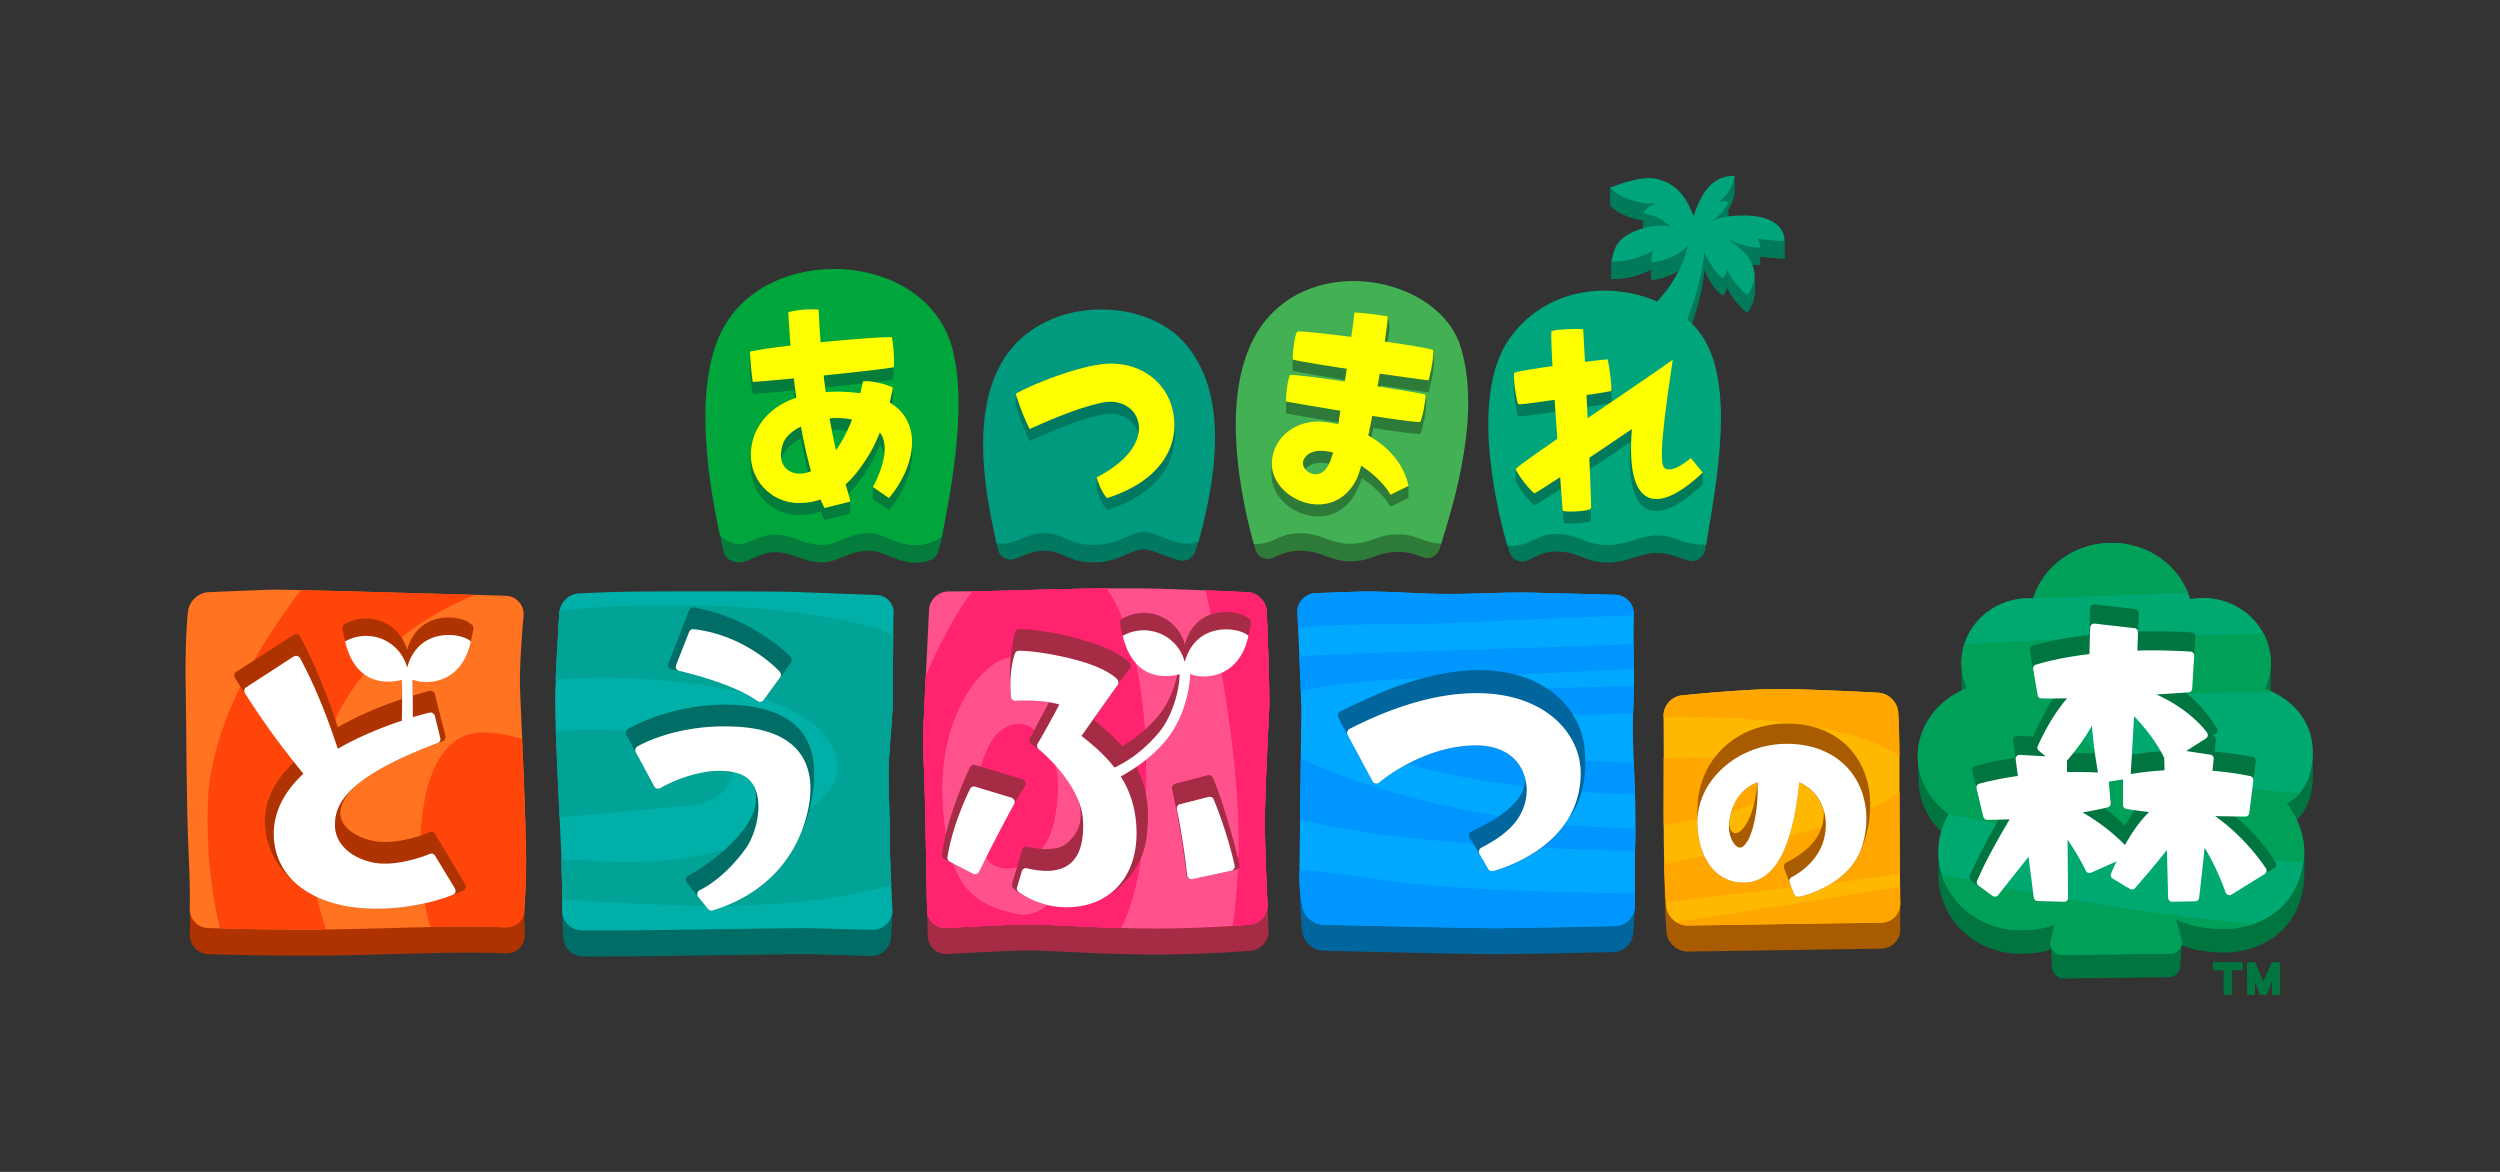 <svg viewBox="0 0 256 120" xmlns="http://www.w3.org/2000/svg">
	<rect x="0" y="0" width="256" height="120" fill="#333333" stroke="none"/>
	<path d="m229.511 98.55h-2.796a.12.12 0 00-.12.12v.55c0 .067.053.12.12.12h1.003v2.393c0 .067.057.12.12.12h.55a.12.12 0 00.12-.12v-2.393h1.003a.12.12 0 00.12-.12v-.55a.12.12 0 00-.12-.12zm3.81 0h-.607a.12.12 0 00-.11.073l-.84 1.947-.823-1.947a.121.121 0 00-.113-.073h-.604a.12.12 0 00-.12.12v3.067c0 .066.054.12.12.12h.547a.12.12 0 00.12-.12v-1.33l.52 1.373a.12.12 0 00.113.077h.494c.05 0 .093-.03.113-.077l.52-1.373v1.33c0 .066.053.12.12.12h.55a.12.12 0 00.12-.12v-3.067a.117.117 0 00-.12-.12z" fill="#008648"/>
	<path d="m229.511 98.55h-2.796a.12.12 0 00-.12.12v.55c0 .067.053.12.12.12h1.003v2.393c0 .067.057.12.12.12h.55a.12.12 0 00.12-.12v-2.393h1.003a.12.12 0 00.12-.12v-.55a.12.12 0 00-.12-.12zm3.81 0h-.607a.12.12 0 00-.11.073l-.84 1.947-.823-1.947a.121.121 0 00-.113-.073h-.604a.12.12 0 00-.12.12v3.067c0 .066.054.12.12.12h.547a.12.12 0 00.12-.12v-1.33l.52 1.373a.12.12 0 00.113.077h.494c.05 0 .093-.03.113-.077l.52-1.373v1.33c0 .066.053.12.12.12h.55a.12.12 0 00.12-.12v-3.067a.117.117 0 00-.12-.12z" fill="#00753F"/>
	<path d="m133.065 89.75c-.007 1.57.163 5.047.286 5.74.184 1.023 1.14 1.847 2.18 1.87.154.003 15.46.357 17.617.357h.14c2.19-.027 4.377-.067 6.567-.11 2.213-.044 5.366-.11 5.366-.11 1.05-.024 1.957-.897 2.024-1.944.006-.106.083-1.336.163-2.67l-34.343-3.133z" fill="#00669D"/>
	<path d="m94.928 93.18.072 2.67a1.88 1.88 0 002.01 1.843c.063-.003 6.147-.36 8.377-.36.846 0 2.32.067 4.023.147 2.637.12 5.92.27 8.867.27.273 0 .543-.004.806-.004 4.987-.05 8.954-.383 8.994-.39a2.026 2.026 0 001.826-2.093c0-.026-.056-1.17-.113-2.673l-34.863.59z" fill="#A62B44"/>
	<path d="m57.559 93.327c.066 1.68.103 2.67.103 2.67a2.05 2.05 0 001.997 1.943s.503.007 1.736.007c1.197 0 3.21-.007 5.987-.044l5.497-.076c3.816-.057 7.42-.11 9.556-.11.617 0 1.104.003 1.427.016l5.293.17h.054a2.047 2.047 0 002.026-1.856c0-.014.074-.867.157-2.697l-33.833-.023z" fill="#006D67"/>
	<path d="M19.432 93.01c.043 1.853.01 2.66.01 2.67-.024.52.16 1.013.513 1.397.353.383.833.603 1.35.623.04.003 4.207.157 10.52.157 2.457 0 5.82-.087 9.07-.174 1.24-.033 2.48-.063 3.667-.093 1.18-.027 2.323-.04 3.393-.04 2.473 0 3.743.073 3.757.077.036.003.076.003.113.003.5 0 1.033-.193 1.38-.543a1.82 1.82 0 00.523-1.327l-.04-2.753H19.432v.003z" fill="#AF3300"/>
	<path d="m170.385 85.513c0 6.803.26 9.98.283 10.113.177 1.02 1.127 1.817 2.163 1.817l19.83-.3a1.96 1.96 0 001.924-1.973c-.014-.644 0-1.927 0-2.67l-24.2-6.987z" fill="#A95B00"/>
	<path d="m172.805 94.773c-1.037 0-1.987-.8-2.164-1.816-.023-.137-.306-3.444-.283-10.554.02-5.646-.01-9.06-.013-9.093-.01-1.047.83-1.99 1.87-2.1.063-.007 6.286-.65 9.8-.65 3.5 0 10.256.373 10.323.377 1.037.056 1.95.946 2.037 1.98.006.063.133 1.596.133 6.18 0 6.193.073 13.336.077 13.41a1.959 1.959 0 01-1.924 1.973l-19.856.293z" fill="#FFB800"/>
	<path d="m31.825 95.187c-6.314 0-10.487-.157-10.53-.157a1.932 1.932 0 01-1.35-.623 1.93 1.93 0 01-.514-1.397c0-.017.064-1.607-.11-5.487-.176-3.906-.216-8.623-.25-12.413a400.72 400.72 0 00-.046-4.05c-.117-5.69.216-8.373.233-8.483.133-1.04 1.057-1.89 2.103-1.937.23-.01 5.647-.253 6.964-.257 2.203 0 22.59.597 23.456.624a1.893 1.893 0 011.84 2.013c-.003.043-.39 4.063-.383 6.817.003 1.35.517 11.043.627 17.483.056 3.223-.177 5.68-.177 5.767.007.503-.18.976-.523 1.326-.347.35-.88.544-1.38.544-.037 0-.077 0-.114-.004-.013 0-1.243-.076-3.716-.076-1.07 0-2.214.013-3.394.04-1.186.026-2.423.06-3.666.093-3.254.09-6.614.177-9.07.177z" fill="#FF7321"/>
	<path d="m118.278 95.08c-2.947 0-6.23-.15-8.867-.27-1.703-.077-3.176-.147-4.023-.147-2.23 0-8.387.357-8.447.36a1.88 1.88 0 01-2.01-1.843s-.126-7.15-.223-11.453c-.023-1.02-.167-4.797-.173-5.817l-.004-.5c-.006-.91.58-12.31.6-12.91a2.02 2.02 0 011.987-1.937c.033 0 3.303-.02 3.89-.033 1.797-.043 3.31-.083 4.7-.123 3.557-.1 6.273-.174 10.857-.154 3.296.017 11.093.384 11.17.387 1.046.05 1.936.943 1.98 1.99.013.337.346 8.243.246 10.12-.103 1.99-.436 8.7-.436 11.437 0 2.753.263 8.353.266 8.41.05 1.06-.77 2-1.826 2.093-.04.003-3.89.34-8.877.39h-.81z" fill="#FF528C"/>
	<path d="m153.151 95.046c-2.156 0-17.463-.353-17.616-.356-1.04-.023-1.997-.847-2.18-1.87-.014-.067-.294-1.66-.287-3.07.007-1.667.053-5.58.1-9.364.04-3.413.08-6.64.08-7.57 0-1.906-.393-9.966-.397-10.05a1.912 1.912 0 01.504-1.396c.35-.383.83-.607 1.346-.627.177-.007 4.314-.173 5.354-.173 1.37.003 2.746.063 4.08.127 1.213.056 2.47.113 3.703.123l.49.003c1.243 0 2.51-.037 3.737-.073 1.233-.037 2.506-.074 3.766-.074h.317c.623.004 8.89.217 9.243.227a1.967 1.967 0 011.91 1.987c0 .036-.046 3.473.014 5.89.03 1.153-.01 2.263-.05 3.337a52.012 52.012 0 00-.054 3.16c.027 1.246.077 2.5.124 3.71.103 2.536.206 5.163.096 7.806-.023.543-.006 5.863-.023 6.09-.063 1.047-.973 1.92-2.023 1.944l-5.53.11c-2.19.043-4.377.083-6.567.11h-.137z" fill="#00A8FF"/>
	<path d="m61.395 95.273c-1.234 0-1.84-.007-1.84-.007a2.05 2.05 0 01-1.997-1.943s.043-2.4-.097-6.073c-.193-5.087-.59-10.51-.616-15.993-.004-.684.416-8.177.43-8.494.05-1.046.94-1.94 1.986-1.993.034-.004 3.244-.164 5.564-.187 2.246-.023 4.62-.033 7.053-.033 2.72 0 5.553.013 8.657.043.62.007 8.876.323 9.223.337.527.02.997.246 1.327.636s.476.894.413 1.414c-.003.027-.063 2.92-.053 7.98.006 2.347-.5 6.363-.457 8.57.05 2.757.13 5.133.13 6.8 0 1.84.277 7.003.273 7.026a2.04 2.04 0 01-2.026 1.857h-.054s-3.433-.083-5.45-.146c-.323-.01-.81-.017-1.426-.017-2.137 0-5.74.053-9.557.11-1.873.03-3.767.056-5.497.077-2.776.03-4.786.036-5.986.036z" fill="#00B0A8"/>
	<path d="m182.147 79.993c-.093-2.523-7.08-2.543-11.783-2.37 0 1.33 0 2.93-.007 4.777-.003.743.004 1.437.01 2.097 6.377-.994 11.854-2.46 11.78-4.504zm.214 5.837c-2.967.76-7.27 1.733-11.94 2.667.05 1.923.123 3.2.17 3.873 5-.593 9.56-1.127 13.947-1.597 2.413-.256 6.1-.723 10.02-1.283-.017-2.197-.04-5.317-.047-8.413-2.233 1.823-7.38 3.53-12.15 4.753zm12.14-8.373c-.023-3.32-.12-4.49-.126-4.544-.087-1.033-1.004-1.92-2.037-1.98-.067-.003-6.823-.376-10.323-.376-3.514 0-9.737.643-9.8.65-1.04.11-1.88 1.053-1.87 2.1v.106c13.536-.193 21.406 1.89 24.156 4.044zm-1.839 17.016a1.958 1.958 0 001.923-1.973l-.017-1.73a1225.645 1225.645 0 01-22.926 3.643c.343.224.746.357 1.163.357l19.857-.297z" fill="#FFA600"/>
	<path d="M31.812 83.403c1.117-15.117 12.187-20.523 16.813-22.487a3688.03 3688.03 0 00-17.79-.483c-1.656 2.083-9.24 12.127-9.55 21.71-.18 5.617.527 10.004 1.244 12.927 1.683.047 4.99.12 9.296.12.487 0 1.02-.004 1.57-.01-1.006-2.944-1.936-7-1.583-11.777zM51.786 94.96c.5 0 1.033-.194 1.38-.544a1.82 1.82 0 00.523-1.326c0-.087.233-2.547.177-5.767-.064-3.537-.244-8.053-.397-11.633-1.08-.377-2.693-.684-4.013-.684-4.41 0-6.424 4.97-6.424 12.317 0 3.257.447 5.617 1.067 7.61l.463-.01c1.18-.027 2.324-.04 3.394-.04 2.473 0 3.703.073 3.716.077h.114z" fill="#FF450A"/>
	<g fill="#00A395">
		<path d="m91.114 86.323c0-1.663-.08-4.043-.13-6.8-.04-2.206.464-6.223.457-8.57-.007-2.61.006-4.636.023-5.996-7.34-2.563-17.947-3.363-29.08-2.81-1.513.077-3.526.22-5.08.4-.01.073-.03.143-.033.217-.01.236-.273 4.403-.373 6.826a60.905 60.905 0 014.733-.207c9.746 0 24.143 1.94 24.143 9.437 0 3.42-9.173 10.167-23.717 9.417-1.43-.073-3.163-.157-4.573-.25.057 1.737.073 3.14.077 4.07 2.937.257 6.243.393 9.247.526.66.03 1.31.054 1.95.077.206.007.413.01.62.017.443.013.883.023 1.316.03l.667.01c.453.007.903.01 1.35.01l.513.003c.59-.003 1.17-.007 1.743-.017.184-.003.36-.01.544-.013.403-.01.803-.02 1.2-.033l.66-.027c.363-.016.723-.033 1.08-.053.207-.01.41-.023.617-.034.486-.03.966-.063 1.44-.1l.453-.04c.413-.033.82-.073 1.22-.113.2-.02.397-.043.593-.066.314-.034.623-.07.927-.11.203-.024.403-.05.603-.08.323-.044.644-.09.957-.14.16-.027.323-.05.483-.074.444-.073.877-.147 1.303-.23.17-.033.337-.07.504-.103.276-.057.553-.114.823-.174.184-.04.434-.083.614-.126.256-.06.51-.124.756-.187l.5-.13c.207-.056.657-.113 1.017-.173-.07-1.557-.147-3.423-.147-4.383z"/>
		<path d="m56.97 74.853c.077 2.99.214 5.947.34 8.82 3.48-.326 7.694-.67 9.924-.906 2.533-.27 6.723-.017 7.683-3.167.944-3.083-4.493-4.703-6.67-4.703-1.553-.004-7.266-.267-11.276-.044z"/>
		<path d="m91.114 86.323c0-1.663-.08-4.043-.13-6.8-.04-2.206.464-6.223.457-8.57-.007-2.61.006-4.636.023-5.996-7.34-2.563-17.947-3.363-29.08-2.81-1.513.077-3.526.22-5.08.4-.01.073-.03.143-.033.217-.01.236-.273 4.403-.373 6.826a60.905 60.905 0 014.733-.207c9.746 0 24.143 1.94 24.143 9.437 0 3.42-9.173 10.167-23.717 9.417-1.43-.073-3.163-.157-4.573-.25.057 1.737.073 3.14.077 4.07 2.937.257 6.243.393 9.247.526.66.03 1.31.054 1.95.077.206.007.413.01.62.017.443.013.883.023 1.316.03l.667.01c.453.007.903.01 1.35.01l.513.003c.59-.003 1.17-.007 1.743-.017.184-.003.36-.01.544-.013.403-.01.803-.02 1.2-.033l.66-.027c.363-.016.723-.033 1.08-.053.207-.01.41-.023.617-.034.486-.03.966-.063 1.44-.1l.453-.04c.413-.033.82-.073 1.22-.113.2-.02.397-.043.593-.066.314-.034.623-.07.927-.11.203-.024.403-.05.603-.08.323-.044.644-.09.957-.14.16-.027.323-.05.483-.074.444-.073.877-.147 1.303-.23.17-.033.337-.07.504-.103.276-.057.553-.114.823-.174.184-.04.434-.083.614-.126.256-.06.51-.124.756-.187l.5-.13c.207-.056.657-.113 1.017-.173-.07-1.557-.147-3.423-.147-4.383z"/>
		<path d="m56.97 74.853c.077 2.99.214 5.947.34 8.82 3.48-.326 7.694-.67 9.924-.906 2.533-.27 6.723-.017 7.683-3.167.944-3.083-4.493-4.703-6.67-4.703-1.553-.004-7.266-.267-11.276-.044z"/>
	</g>
	<g fill="#FF2370">
		<path d="M113.282 60.256c-2.79.02-4.957.08-7.577.15-1.39.04-2.903.08-4.7.124-.213.003-.777.01-1.41.016-1.75 2.27-3.66 5.987-4.797 8.704-.14 2.9-.273 5.726-.27 6.163l.004.5c.006 1.02.15 4.797.173 5.817.1 4.303.223 11.453.223 11.453a1.88 1.88 0 002.01 1.843c.064-.003 6.217-.36 8.447-.36.847 0 2.32.067 4.023.147 1.624.073 3.494.16 5.38.213.05-.086.087-.156.094-.166a16.993 16.993 0 00.47-1.087l.08-.203c.146-.38.283-.78.413-1.197a30.356 30.356 0 00.377-1.367c.02-.073.036-.146.053-.22.11-.463.213-.943.307-1.443a33.886 33.886 0 00.276-1.71c.007-.05.017-.1.024-.153.28-2.13.44-4.5.47-7.117v-.12c.01-.86.003-1.74-.014-2.65-.17-8.3-1.803-14.1-4.056-17.337zM104.055 93.6c-4.787-1.05-7.17-3.207-7.563-11.804-.394-8.593 4.216-14.56 7.423-14.56 3.21 0 7.947 2.714 7.947 13.194-.004 4.78-3.024 14.216-7.807 13.17z"/>
		<path d="m101.991 75.303c-1.343 1.544-2.31 5.157-2.143 8.484.127 2.493.91 4.28 1.993 4.816 1.437.714 3.047.127 3.983-.806.994-.994 2.144-1.884 2.464-6.29.31-4.31-1.654-5.92-2.197-6.57-.927-1.11-2.817-1.11-4.1.366zm27.8 17.293c-.003-.057-.266-5.66-.266-8.41 0-2.737.336-9.443.436-11.437.097-1.876-.233-9.783-.246-10.12-.044-1.046-.934-1.943-1.98-1.99a628.2 628.2 0 00-4.244-.183c1.734 8.18 3.36 17.843 3.36 25.56 0 3.197-.236 6.143-.606 8.797 1.07-.07 1.706-.124 1.723-.127a2.023 2.023 0 001.823-2.09z"/>
		<path d="M113.282 60.256c-2.79.02-4.957.08-7.577.15-1.39.04-2.903.08-4.7.124-.213.003-.777.01-1.41.016-1.75 2.27-3.66 5.987-4.797 8.704-.14 2.9-.273 5.726-.27 6.163l.004.5c.006 1.02.15 4.797.173 5.817.1 4.303.223 11.453.223 11.453a1.88 1.88 0 002.01 1.843c.064-.003 6.217-.36 8.447-.36.847 0 2.32.067 4.023.147 1.624.073 3.494.16 5.38.213.05-.086.087-.156.094-.166a16.993 16.993 0 00.47-1.087l.08-.203c.146-.38.283-.78.413-1.197a30.356 30.356 0 00.377-1.367c.02-.073.036-.146.053-.22.11-.463.213-.943.307-1.443a33.886 33.886 0 00.276-1.71c.007-.05.017-.1.024-.153.28-2.13.44-4.5.47-7.117v-.12c.01-.86.003-1.74-.014-2.65-.17-8.3-1.803-14.1-4.056-17.337zM104.055 93.6c-4.787-1.05-7.17-3.207-7.563-11.804-.394-8.593 4.216-14.56 7.423-14.56 3.21 0 7.947 2.714 7.947 13.194-.004 4.78-3.024 14.216-7.807 13.17z"/>
		<path d="m101.991 75.303c-1.343 1.544-2.31 5.157-2.143 8.484.127 2.493.91 4.28 1.993 4.816 1.437.714 3.047.127 3.983-.806.994-.994 2.144-1.884 2.464-6.29.31-4.31-1.654-5.92-2.197-6.57-.927-1.11-2.817-1.11-4.1.366zm27.8 17.293c-.003-.057-.266-5.66-.266-8.41 0-2.737.336-9.443.436-11.437.097-1.876-.233-9.783-.246-10.12-.044-1.046-.934-1.943-1.98-1.99a628.2 628.2 0 00-4.244-.183c1.734 8.18 3.36 17.843 3.36 25.56 0 3.197-.236 6.143-.606 8.797 1.07-.07 1.706-.124 1.723-.127a2.023 2.023 0 001.823-2.09z"/>
	</g>
	<path d="m137.251 73.856c.103 2.787 8.86 5.977 23.58 7.14 2.293.184 4.346.29 6.59.35-.027-.793-.054-1.58-.087-2.36-.01-.29-.023-.59-.033-.886-.487-.02-.914-.034-1.374-.047-4.406-.117-13.246-.717-13.33-3.053-.086-2.337 7.854-1.73 11.27-1.854.644-.023 1.77-.05 3.367-.076l.03-.95c.023-.61.043-1.234.053-1.867-3.413.09-6.363.16-8.766.21-10.707.213-21.404.603-21.3 3.393zm-4.053 3.787c-.01.87-.02 1.8-.034 2.747-.013 1.216-.03 2.446-.043 3.61 1.91.323 3.56.713 5.787 1.08 6.576 1.09 18.296 1.876 28.506 2.05.01-.16.017-.277.017-.337.027-.647.04-1.293.047-1.937-2.35-.07-4.367-.166-6.534-.32-9-.643-21.373-3.693-27.746-6.893zm0-6.817c4.277-1.146 10.894-1.33 16.11-1.52 4.177-.153 11.007-.473 18.004-.8-.017-.813-.027-1.713-.027-2.553-7.303.327-25.463.793-34.233 1.233.053 1.247.106 2.557.146 3.64zm30.193-7.679c1.09-.034 2.424-.08 3.907-.134 0-.07.003-.116.003-.123a1.969 1.969 0 00-1.91-1.987c-.353-.01-8.62-.223-9.243-.227h-.317c-1.256 0-2.533.037-3.766.074-1.227.036-2.494.073-3.737.073l-.49-.003a97.077 97.077 0 01-3.703-.123c-1.334-.06-2.71-.124-4.08-.127-1.044 0-5.18.166-5.354.173-.516.02-.996.243-1.346.627-.35.383-.53.88-.504 1.397 0 .023.03.616.074 1.506 3.713-.33 7.21-.343 9.71-.346 6.293-.004 14.373-.58 20.756-.78zm1.997 31.679c1.05-.023 1.957-.896 2.024-1.943.003-.07.006-.637.006-1.397-8.156-.1-17.973-.383-23.946-1.14-4.15-.526-6.697-.963-10.374-1.27l-.026.03c-.004.24-.004.46-.004.647-.006 1.41.277 3 .287 3.07.183 1.023 1.14 1.847 2.18 1.87.153.003 15.46.357 17.617.357h.14c2.19-.027 4.376-.067 6.566-.11 2.21-.047 5.53-.114 5.53-.114z" fill="#0096FF"/>
	<path d="M236.841 79.507v-2.42l-.433.003c-.717-1.863-2.29-3.347-4.48-4.137.383-.826.59-1.726.597-2.633V67.9h-.46a6.528 6.528 0 00-1.534-2.273c-1.293-1.254-3.02-1.95-4.863-1.967h-.057c-.446 0-.893.043-1.33.123-1.036-3.416-4.276-5.763-8.05-5.763-3.713 0-6.953 2.31-8.023 5.67a6.435 6.435 0 00-.437-.013c-2.916 0-5.41 1.736-6.423 4.183h-.487v2.42c0 .91.197 1.81.574 2.637-2.147.79-3.864 2.466-4.61 4.5l-.44.003.07 2.42h.003c0 2.343 1.147 4.527 3.093 5.927a7.92 7.92 0 00-.543 1.136h-.51v2.517c-.003.08-.007.16-.007.243 0 4.41 3.757 8 8.374 8 1.086 0 2.15-.073 3.146-.46l.107 1.717c0 .71.52 1.283 1.16 1.283l10.83-.136c.64 0 1.16-.577 1.16-1.284l.127-2c1.166.507 2.62.75 4.44.75 3.216 0 7.356-1.8 8.056-6.866a7.5 7.5 0 00.067-1.05h.007v-2.714h-.47c-.304-.856-.86-1.613-1.334-2.203 1.69-.867 2.66-2.717 2.68-5.193z" fill="#00753F"/>
	<path d="m222.258 97.643-11.137.137c-.64 0-1.16-.577-1.16-1.283l.013-.114.414-1.753c-1.1.49-2.304.607-3.53.607-4.617 0-8.374-3.587-8.374-8 0-1.374.367-2.71 1.06-3.897-1.946-1.4-3.163-3.58-3.163-5.923 0-3.067 2.09-5.834 5.047-6.924a6.37 6.37 0 01-.574-2.636c0-3.644 3.1-6.607 6.91-6.607.144 0 .29.003.437.013 1.07-3.356 4.31-5.67 8.023-5.67 3.774 0 7.014 2.347 8.05 5.764.44-.084.887-.124 1.33-.124h.057c1.843.017 3.57.714 4.863 1.967 1.3 1.26 2.007 2.927 1.99 4.697-.01.91-.213 1.81-.596 2.633 3.073 1.107 4.943 3.573 4.916 6.553-.023 2.477-.99 4.327-2.69 5.194 1.09 1.353 2.064 3.556 1.73 5.963-.7 5.07-4.84 6.867-8.056 6.867-2.13 0-3.764-.33-5.017-1.03l.603 2.28c.01.71-.51 1.286-1.146 1.286z" fill="#00A971"/>
	<path d="M230.778 94.597c-9.414-.774-21.37-2.734-31.947-5.1 1.023 3.316 4.23 5.746 8.027 5.746 1.226 0 2.43-.116 3.53-.606l-.414 1.753-.013.113c0 .707.52 1.284 1.16 1.284l11.137-.137c.64 0 1.16-.577 1.16-1.283l-.604-2.28c1.254.7 2.887 1.03 5.017 1.03.94 0 1.96-.16 2.947-.504-.004-.01 0-.013 0-.016zM234.154 82.276a4.406 4.406 0 001.33-1.06c-10.11-.693-21.993-2.376-22.143-6.28-.157-3.983 10.89-4.053 19.483-4.02a9.264 9.264 0 00-.893-.383 6.33 6.33 0 00-.123-5.62c-1.697.037-3.304.07-4.804.097-8.486.163-17.953.466-25.853.963a6.292 6.292 0 00-.29 1.883c0 .907.197 1.81.573 2.637-2.956 1.09-5.046 3.86-5.046 6.923 0 2.344 1.216 4.527 3.163 5.924l-.007.01c8.707 1.953 20.23 3.75 32.7 4.69 1.16.086 2.464.16 3.634.233 0-.013-.007-.033.006-.037.334-2.4-.64-4.606-1.73-5.96zM216.23 55.6c-3.713 0-6.95 2.31-8.023 5.67 0 0 8.933-.28 15.833-.577-1.233-3.05-4.29-5.093-7.81-5.093z" fill="#00A059"/>
	<path d="m48.208 63.893c-.947-.913-5.377-1.523-6.52 2.677a4.347 4.347 0 00-6.354-2.677c-.24.16-.31.3-.253.59.07.357.153.74.253 1.2h.664c1.46 2.77 4.096 2.414 5.156 2.144.057 2.013-.016 3.753-.016 3.753h1.146l-.043-3.783c.85.4 3.7.656 5.227-1.96l.74-.154c.1-.46.183-.843.253-1.2.057-.29-.013-.43-.253-.59z" fill="#AF3300"/>
	<path d="m47.638 90.554-3.08-5.15a.448.448 0 00-.567-.18s-.14.063-.387.153c-.753.287-2.5.84-4.16.84-.313 0-.607-.02-.907-.06-.96-.133-1.916-.507-2.603-1.027-.69-.52-1.09-1.16-1.09-1.88 0-.226.047-.473.133-.736.247-.73.78-1.44 1.52-2.107 1.45-1.233 3.804-2.543 7.394-3.963.58-.22 1.087-.4 1.456-.554a.451.451 0 00.264-.533l-1.083-4.277a.455.455 0 00-.54-.333c-.02.01-4.994 1.183-9.394 3.717a84.067 84.067 0 00-1.507-4.19c-1.286-3.217-2.366-5.094-2.37-5.114a.485.485 0 00-.296-.213.509.509 0 00-.354.057l-5.873 3.786a.477.477 0 00-.203.294c-.02.12.006.243.073.353 0 0 2.157 3.363 3.814 5.67.603.847 1.42 1.91 2.23 2.913-.047.06-.094.107-.14.16-1.667 1.604-2.84 3.55-2.84 5.864-.007 2.866 1.46 5.166 3.48 6.646 1.28 1.04 2.993 1.767 4.96 2.117 1.016.173 2.033.25 3.036.25 4.953 0 8.507-1.74 8.803-1.843a.452.452 0 00.23-.66z" fill="#AF3300"/>
	<path d="m68.794 68.553s1.55.214 3.8.987c1.677.53 3.694 1.327 4.964 2.243a.417.417 0 00.263.094c.14 0 .28-.07.367-.184l2.803-3.846a.483.483 0 00-.04-.597s-1.237-1.317-3.357-2.547c-1.526-1.033-4.41-2.173-6.55-2.5a.46.46 0 00-.477.287l-2.13 5.453a.449.449 0 00.357.61zm13.134 6.204c-1.144-1.347-3.424-2.6-7.75-2.6-5.627 0-9.86 2.47-9.883 2.48a.462.462 0 00-.164.61l2.86 5.273c.057.103.163.19.273.223.117.027.247.01.347-.04 1.453-.836 3.903-1.786 6.097-1.773.737-.007 1.44.093 2.08.337a2.554 2.554 0 011.39 1.193c.17.4.246.837.246 1.26.007.99-.41 2.023-1.066 2.94-1.167 1.62-2.663 2.883-3.874 3.737-.77.596-2.006 1.286-2.006 1.286a.463.463 0 00-.247.31c-.03.13.007.277.094.384l2.175 2.703a.446.446 0 00.493.147c4.377-1.35 7.47-4.154 8.994-7.877.677-1.343 1.133-2.957 1.33-4.917.037-.386.056-.786.056-1.203.004-1.49-.313-3.14-1.446-4.473z" fill="#006D67"/>
	<path d="m111.974 73.7 2.457-3.56a.162.162 0 00.043-.076l1.23-1.617a.449.449 0 00-.026-.58c-.054-.057-1.277-1.337-4.534-2.247-.44-.136-.953-.29-1.536-.426-2.794-.67-4.557-.767-5.064-.78-.096-.004-.15 0-.15 0-.2 0-.366.123-.43.313-.013.027-.486 1.53-.546 3.967-.014.546-.014 1.146.04 1.786 0 .03 0 .054.006.087.014.26.027.513.05.787a.452.452 0 00.484.41s.636-.04 1.506-.017c.584.013 1.27.057 1.917.163-.667 1.184-1.44 2.804-1.963 3.687a.444.444 0 00.13.603s.436.294 1.063.777c.443.38 3.083 2.583 3.743 4.823.557 1.93.244 3.224-.97 4.39-.64.67-1.596.77-2.606.75-.497-.01-1.037-.106-1.594-.24a.448.448 0 00-.546.304l-1.044 3.496a.452.452 0 00.13.467c.02.02.437.39 1.204.807a8.629 8.629 0 004.016 1.126c.084 0 .157-.003.224-.003h.033c.797.02 1.603-.11 2.38-.35a.274.274 0 00.107-.033c.07-.03.13-.044.18-.064.053-.02.12-.04.19-.07 2.876-1.113 5.303-3.93 5.39-7.543.04-.317.056-.637.063-.963.01-.32.01-.65-.013-.987-.237-4.073-2.357-6.69-5.564-9.187zm14.947 14.81c-.007-.007-1.203-5.173-2.703-8.863a.47.47 0 00-.534-.27l-3.33.873a.462.462 0 00-.34.54s.32 1.427.627 3.11c.337 1.8.68 4.05.85 5.717.01.13.08.25.18.32.08.056.18.093.267.093.033 0 .063 0 .093-.013l4.54-.957a.482.482 0 00.29-.2.48.48 0 00.06-.35z" fill="#A62B44"/>
	<path d="m104.971 80.45a.434.434 0 00.02-.39.43.43 0 00-.286-.267l-4.834-1.456a.464.464 0 00-.546.233c0 .02-2.244 4.567-2.864 8.92a.46.46 0 00.247.47l.53.277c.01.003.01.01.01.01l2.383 1.23c.067.026.144.05.21.05a.415.415 0 00.157-.037.425.425 0 00.267-.25c1.09-2.68 1.89-3.837 3.41-6.577-.004 0 .383-.756 1.296-2.213zm22.871-17.127c-.95-.913-5.377-1.523-6.52 2.68a4.342 4.342 0 00-6.35-2.676c-.24.16-.31.3-.254.59.07.356.154.74.254 1.2h.656c1.464 2.77 4.097 2.41 5.157 2.143.03.977-.47 4.03-2.177 6.04-2.15 2.537-4.27 3.4-4.676 3.613l.383 1.604s3.677-1.76 5.6-4.6c1.923-2.844 1.957-6.687 1.957-6.687.853.403 3.703.657 5.23-1.957l.736-.153c.1-.46.184-.847.254-1.2.06-.297-.007-.44-.25-.597z" fill="#A62B44"/>
	<path d="m152.398 88.996-.886-1.536-1.027-1.664a.465.465 0 01-.053-.36.454.454 0 01.226-.276c.71-.377 1.787-.867 2.8-1.544 2.337-1.563 2.967-3.24 2.614-4.263-.564-1.633-2.037-3.003-4.92-3.023-4.794-.007-8.817 2.92-9.724 3.643-.123.093-.19.157-.19.157a.447.447 0 01-.686-.134l-.954-1.766-.006-.017h-.007l-2.537-4.733a.448.448 0 01-.043-.35.506.506 0 01.23-.27c.79-.404 1.56-.77 2.307-1.1 4.683-2.217 8.656-3.137 11.93-3.137 6.756-.017 10.51 4.003 10.816 8.293.037.4.047.794.047 1.167 0 2.613-.737 4.44-1.67 5.65-2.49 4.247-7.733 5.46-7.773 5.48a.429.429 0 01-.114.013.454.454 0 01-.38-.23z" fill="#00669D"/>
	<path d="m183.708 91.553-.45-1.16-.56-1.493a.451.451 0 01.204-.557c.633-.343 1.613-.886 2.423-1.7.807-.826 1.43-1.896 1.433-3.376 0-.084 0-.164-.006-.244-.37-1.32-1.254-2.353-2.514-2.906-.336 3.233-.923 5.693-1.806 7.42-.917 1.823-2.264 2.856-3.917 2.846-1.397.01-2.58-.643-3.383-1.713-.804-1.053-1.25-2.503-1.324-4.183-.003-.087-.003-.154-.003-.22v-.064c-.003-.15-.003-.31-.003-.466 0-.387.003-.797.03-1.25.223-4.867 4.076-8.404 9.163-8.394 2.733 0 4.893.944 6.34 2.48 1.443 1.53 2.18 3.62 2.177 5.88 0 .807-.09 1.64-.277 2.474-.2.92-.48 1.7-.797 2.353-1.673 3.667-6.19 4.533-6.223 4.553-.03.004-.063.004-.063.004h-.024a.444.444 0 01-.42-.284zm-6.633-7.32c0 .404.1.7.22.857.13.17.243.223.4.223.19.007.547-.136.933-.653.377-.513.774-1.357 1.047-2.613.137-.667.233-1.33.297-1.95-1.614.646-2.677 2.03-2.894 4.12-.003.006-.003.01-.003.016z" fill="#A95B00"/>
	<path d="m233.038 88.33c-.01-.014-.543-.934-1.563-2.147-1.093-1.35-2.94-3-5.203-4.587 1.036.024 2.683.047 3.903.047.197 0 .377-.15.4-.35l.417-3.337a.393.393 0 00-.314-.436c-.01-.004-1.516-.357-3.896-.547.046-.4.08-.813.116-1.223a.394.394 0 00-.323-.434l.317-.193a.386.386 0 00.15-.53c-.01-.017-1.217-1.907-2.48-3.04a13.131 13.131 0 00-3.664-2.41c1.97-.113 3.324-.21 3.324-.21a.42.42 0 00.386-.377l.2-3.37a.444.444 0 00-.106-.3.383.383 0 00-.28-.126 61.102 61.102 0 00-3.88-.117c-.557 0-1.09.007-1.61.02.036-.873.07-1.543.07-1.903 0-.204-.157-.367-.364-.4l-4.146-.46a.368.368 0 00-.307.093.383.383 0 00-.143.277c0 .006-.067 1.053-.084 2.743-3.733.43-5.803 1.093-5.823 1.1a.417.417 0 00-.277.453l.457 2.66c.03.187.2.33.39.334.277.003.56.01.867.01.653 0 1.376-.017 2.113-.027-.977 1.133-1.873 2.5-2.707 4.237-.27.52-.523 1.06-.776 1.646l-1.64-.083a.434.434 0 00-.317.133.406.406 0 00-.1.32l.237 1.8c-1.35.197-2.764.464-4.137.85a.407.407 0 00-.293.484l.7 2.896a.4.4 0 00.393.31h.01s1.073-.023 2.683-.116c-.98 1.653-3.266 5.773-4.03 7.656a.405.405 0 00.13.477l1.457 1.06c.07.057.15.077.23.077.123 0 .247-.05.317-.154l3.69-5.073.47 3.893c.03.194.186.34.39.347l2.923.083h.057c.106 0 .163-.043.233-.113a.405.405 0 00.13-.29l-.06-5.973a27.982 27.982 0 011.93 3.213.4.4 0 00.363.223c.05 0 .1-.01.157-.026l2.617-1.174c-.357.757-.57 1.264-.57 1.274a.398.398 0 00.17.493l1.766 1.063a.44.44 0 00.217.057c.107 0 .217-.05.3-.14 0 0 1.127-1.287 2.537-2.993.246-.304.49-.61.726-.92l.13 4.913c.01.217.194.393.41.393h.007l2.553-.04a.4.4 0 00.39-.353s.214-1.747.54-4.803c.6 1.036 1.344 2.45 1.987 4.246.04.117.133.204.25.247.04.017.08.017.127.017.07 0 .133-.014.186-.04.15.36.294.733.434 1.126.04.117.133.2.253.25.043.017.09.02.127.02.08 0 .146-.02.216-.063l3.41-2.11a.42.42 0 00.13-.553zm-21.373-11.17-.007-.66a22.073 22.073 0 001.794-2.904c.25-.393.513-.8.756-1.233.134 1.573.337 3.2.634 4.797-.37-.01-.924-.03-1.64-.03-.45 0-.97.02-1.537.03zm6.823 5.95c-.33.48-.62.98-.89 1.456a20.632 20.632 0 00-4.383-3.363c.827-.14 1.643-.3 2.413-.497a.406.406 0 00.314-.416l-.194-2.19 1.647-.25v2.606c0 .197.13.357.32.394.02.003.793.15 2.36.323a11.904 11.904 0 00-1.587 1.937zm-.303-5.814c.043-.546.203-3.073.37-5.89 1.057 1.094 2.257 2.56 3.06 4.244l.033 1.263c-1.1.057-2.26.18-3.463.383z" fill="#00753F"/>
	<g fill="#fff">
		<path d="m46.585 90.976-2.027-3.343a.451.451 0 00-.566-.187c-.027.014-2.334.99-4.547.99-.313 0-.627-.013-.903-.056-2.044-.29-4.244-1.644-4.244-3.904 0-2.183 1.254-4.893 10.514-8.386a.434.434 0 00.273-.527l-.557-2.257a.445.445 0 00-.54-.33c-.366.08-5.156 1.247-9.396 3.697-.42-1.253-.944-2.777-1.504-4.167-1.273-3.193-2.326-5.046-2.37-5.12a.477.477 0 00-.296-.216.446.446 0 00-.354.056l-4.843 3.14a.45.45 0 00-.143.62 84.882 84.882 0 002.796 4.127c.847 1.183 2.147 2.827 3.184 4.12-1.784 1.667-3.027 3.71-3.027 6.143 0 3.817 2.817 6.594 7.533 7.437.957.163 1.974.243 3.037.243 3.16 0 6.16-.763 7.76-1.426a.433.433 0 00.26-.274.475.475 0 00-.04-.38z"/>
		<path d="m41.139 74.363s.073-2.733.017-4.746c-1.25.316-4.694.776-5.817-3.934a4.347 4.347 0 016.353 2.68c1.14-4.2 5.57-3.593 6.52-2.68-1.027 4.67-4.943 4.384-5.967 3.904l.044 4.776h-1.15zm40.725 2.7c-1.163-1.523-3.193-2.413-6.02-2.62a21.437 21.437 0 00-1.666-.063c-5.384 0-8.764 1.973-8.9 2.053a.449.449 0 00-.17.607l1.883 3.483c.057.114.163.19.273.224.117.026.247.01.347-.04 1.51-.867 3.907-1.774 6.097-1.774.776 0 1.47.11 2.08.337.833.317 1.396.943 1.676 1.867.557 1.82-.14 4.4-1.103 5.746-2.29 3.19-4.657 4.247-4.687 4.254a.455.455 0 00-.26.313.435.435 0 00.087.39l1.003 1.243a.446.446 0 00.494.147c5.31-1.643 8.8-5.41 9.81-10.61.433-2.253.103-4.177-.944-5.557zm-12.302-8.363c.06.023 5.41 1.207 7.997 3.087a.452.452 0 00.63-.097l1.696-2.33c.127-.163.107-.41-.03-.57-.143-.157-3.476-3.747-8.813-4.36a.441.441 0 00-.477.283l-1.333 3.387c-.05.12-.04.257.023.383.06.114.18.194.307.217zm44.373 9.997c.406-.213 2.526-1.073 4.676-3.614 1.707-2.01 2.207-5.063 2.177-6.04-1.25.317-4.693.777-5.817-3.933a4.344 4.344 0 016.35 2.677c1.14-4.2 5.57-3.59 6.52-2.677-1.026 4.67-4.943 4.383-5.966 3.9 0 0-.034 3.25-1.957 6.093-1.927 2.844-5.39 4.53-5.39 4.53l-.593-.936z"/>
		<path d="m110.742 75.357 3.703-5.22a.469.469 0 00-.027-.564c-.106-.116-1.153-1.263-4.86-2.16-2.806-.676-4.593-.763-5.063-.776-.1-.004-.15.003-.15.003a.43.43 0 00-.413.28c-.027.073-.65 1.693-.41 4.433a.45.45 0 00.483.41s.647-.04 1.51-.016c1.213.03 2.237.17 2.963.4-.436.823-1.396 2.613-2.216 3.986a.455.455 0 00.1.587c.046.037 4.313 3.487 4.533 7.243.11 1.974-.257 3.41-1.083 4.26-.64.664-1.587.984-2.8.954a8.71 8.71 0 01-1.837-.264.447.447 0 00-.547.31l-.48 1.627a.443.443 0 00.16.48c.08.063 1.92 1.503 4.687 1.57 2.197.053 4.06-.647 5.39-2.023 1.45-1.494 2.13-3.674 1.977-6.294-.26-4.17-2.417-6.736-5.62-9.226zm15.683 13.273c-.027-.127-.657-3.13-2.137-6.757a.435.435 0 00-.526-.266l-2.917.74a.45.45 0 00-.333.533c.013.037.72 3.457 1.05 6.737.01.13.08.25.18.32.083.056.18.093.266.093.034 0 .067 0 .097-.013l3.963-.85a.454.454 0 00.357-.537z"/>
		<path d="m103.869 81.95a.486.486 0 00-.29-.267l-3.707-1.123a.45.45 0 00-.537.227c-.07.143-1.766 3.503-2.32 6.993-.023.187.07.37.247.467l2.383 1.23c.054.026.134.05.204.05.05 0 .086-.01.14-.024a.429.429 0 00.263-.23c1.043-2.113 1.91-3.85 3.593-6.93a.49.49 0 00.024-.393zm47.336-10.973c-3.886 0-8.266 1.233-13.016 3.666a.501.501 0 00-.22.27.412.412 0 00.033.354l2.543 4.726c.06.127.174.214.31.234a.449.449 0 00.377-.1c.05-.044 4.463-3.797 9.917-3.797 1.863 0 3.34.607 4.243 1.76.847 1.093 1.147 2.6.793 4.037-.58 2.333-2.506 3.636-4.506 4.683a.467.467 0 00-.224.273c-.036.12-.02.25.04.357l.897 1.547a.452.452 0 00.497.213c.09-.02 8.973-2.223 8.973-10.04.003-4.057-3.657-8.183-10.657-8.183zm38.447 8.216c-1.443-1.95-3.81-3.026-6.673-3.026-2.677 0-5.227 1.063-7 2.91-1.48 1.54-2.244 3.456-2.164 5.41.154 3.573 1.997 5.893 4.707 5.893 3.137 0 5.013-3.36 5.723-10.27 1.857.803 2.897 2.673 2.69 4.903-.243 2.677-2.273 4.17-3.473 4.813a.457.457 0 00-.203.564l.45 1.16c.066.18.24.283.426.283 0 0 .06 0 .087-.003.21-.04 5.227-1.117 6.487-5.273.803-2.627.413-5.384-1.057-7.364zm-12.6 5.247c.147-2.117 1.2-3.663 2.92-4.35.047 1.083 0 2.52-.32 4.026-.437 1.974-1.067 2.677-1.48 2.677-.197 0-.377-.153-.497-.277-.353-.373-.68-1.166-.623-2.076zm54.983 4.493c-.094-.14-1.997-3.106-5.207-5.363.947.02 1.987.043 3.107.043.203 0 .373-.16.39-.356l.42-3.33a.406.406 0 00-.3-.447c-.084-.01-1.554-.367-3.887-.55.043-.397.077-.8.123-1.217a.392.392 0 00-.343-.433l-2.47-.377 2.027-1.29a.441.441 0 00.18-.263c.02-.107 0-.22-.064-.313-.083-.12-1.64-2.33-5.196-3.924 1.93-.12 3.256-.213 3.286-.213a.398.398 0 00.377-.38l.21-3.373a.403.403 0 00-.1-.294.38.38 0 00-.277-.13 63.545 63.545 0 00-3.86-.126c-.543 0-1.07.003-1.586.03.04-.877.06-1.547.06-1.904a.392.392 0 00-.364-.4l-4.066-.466a.403.403 0 00-.307.093.402.402 0 00-.143.277c0 .04-.067 1.086-.08 2.75-3.5.416-5.387 1.06-5.504 1.09a.417.417 0 00-.26.463l.454 2.65a.386.386 0 00.39.337c.273 0 .556.013.856.013.564 0 1.16-.013 1.774-.023-1.134 1.316-2.107 2.913-3.014 4.9-.08.16-.03.36.114.466l.693.574-2.647-.147c-.12 0-.233.05-.31.133a.396.396 0 00-.106.33l.226 1.7a31.538 31.538 0 00-3.953.787.413.413 0 00-.28.49l.697 2.903a.402.402 0 00.39.304h.01c.103 0 .976 0 2.296-.05-.98 1.646-2.553 4.396-3.34 6.31a.408.408 0 00.147.483l1.453 1.063c.064.04.147.064.23.064a.393.393 0 00.317-.147l3.117-3.927.546 4.17c.03.2.197.35.397.35l2.71.08h.007c.106 0 .196-.05.28-.11a.429.429 0 00.116-.296l-.05-5.96a27.978 27.978 0 011.884 3.203c.066.14.21.22.363.22.05 0 .1-.007.157-.033l2.616-1.167c-.35.727-.553 1.22-.57 1.27a.41.41 0 00.17.5l1.767 1.06a.476.476 0 00.217.053c.106 0 .216-.04.3-.13.003-.013 1.143-1.303 2.536-3.003.247-.3.49-.613.727-.92l.13 4.913c.01.217.193.394.41.394h.007l2.36-.044c.2 0 .38-.146.393-.35.003-.03.23-1.906.57-5.12.65 1.064 1.437 2.584 2.15 4.57a.4.4 0 00.25.247c.04.013.08.023.13.023a.513.513 0 00.217-.056l3.41-2.11a.426.426 0 00.18-.257.518.518 0 00-.06-.307zm-18.784-5.743c.877-.14 1.744-.31 2.567-.517a.4.4 0 00.31-.42l-.187-2.213 1.454-.227v2.614c0 .19.13.353.313.39.077.02.833.17 2.357.333a12.697 12.697 0 00-1.577 1.923c-.33.48-.62.98-.89 1.45a20.498 20.498 0 00-4.347-3.333zm8.397-4.31c-1.173.07-2.327.193-3.463.38.043-.573.183-3.107.343-5.917 1.057 1.094 2.267 2.57 3.087 4.277l.033 1.26zm-7.44-4.557c.14 1.564.337 3.204.63 4.787a38.092 38.092 0 00-2.19-.057c-.307 0-.633 0-.983.01l-.01-1.12c0-.013-.004-.03-.004-.043a21.65 21.65 0 002.557-3.577z"/>
	</g>
	<path d="m137.588 52.737c-8.773.023-9.2 2.983-9.2 2.983l.163.55a1.336 1.336 0 001.78.864c.794-.324 1.45-.737 2.797-.737 2.217 0 3.047 1.083 5.16 1.083s2.743-.963 4.837-.963c1.226 0 1.846.283 2.56.543.71.26 1.496-.123 1.73-.843.233-.723.17-.537.17-.537s-2.414-2.963-9.997-2.943z" fill="#2E7A39"/>
	<path d="m149.568 35.504c-2.09-6.794-14.01-9.57-19.763-2.944-5.754 6.627-2.327 19.827-1.417 23.16 2.173 0 2.52-1.12 4.737-1.12 2.216 0 3.046 1.084 5.16 1.084 2.113 0 2.743-.964 4.836-.964 2.097 0 2.417.82 4.46.957 1.43-4.593 4.08-13.38 1.987-20.173z" fill="#42B053"/>
	<path d="m111.422 52.884c-7.347.786-9.39 2.733-9.39 2.733s-.02-.093.163.667c.187.77.997 1.213 1.74.95.887-.317 1.68-.84 2.96-.84 2.08 0 2.404 1.2 5.07 1.2 2.667 0 3.674-1.33 5.164-1.33 1.006 0 2.373.86 3.726 1.13.654.13 1.304-.25 1.517-.88l.37-1.084c.007-.003-5.597-3.16-11.32-2.546z" fill="#007960"/>
	<path d="m121.308 35.124c-4.046-4.654-13.86-4.864-18.176 1.133-4.32 5.997-1.774 16.13-1.097 19.357 2 .353 2.787-1.02 4.867-1.02s2.403 1.2 5.07 1.2c2.666 0 3.673-1.33 5.163-1.33s3.757 1.87 5.613.96c2.287-8.377 2.607-15.647-1.44-20.3z" fill="#009B7E"/>
	<path d="m73.728 54.823c.067.327.237 1.12.347 1.637.073.343.276.653.576.836 1.567.96 2.75-.75 4.624-.75 2.18 0 2.786 1.047 4.996 1.047 1.477 0 2.677-1.21 4.704-1.21 1.766 0 3.526 1.903 6.22 1 .403-.137.726-.447.86-.85.136-.413.293-.973.4-1.543.18-.96-23.054-1.74-22.727-.167z" fill="#037C3C"/>
	<path d="m97.538 35.747c-2.66-10.157-18.954-10.987-23.604-1.92-3.626 7.073-.363 20.023-.21 20.996 2.194 2.05 3.367-.073 5.547-.073s2.787 1.047 4.997 1.047c1.476 0 2.676-1.21 4.703-1.21s4.043 2.506 7.48.403c.57-3.14 2.75-12.897 1.087-19.243z" fill="#00A63C"/>
	<path d="m172.731 34.474c-5.244-4.194-13.834-4.17-18.18 2.023-4.347 6.193-.187 19.377-.187 19.377l.207.673a1.338 1.338 0 001.73.867c.986-.354 1.596-.937 3.096-.937 2.257 0 2.94 1.127 5.147 1.127s3.303-.984 5.197-.984c1.39 0 1.99.517 3.256.79a1.337 1.337 0 001.594-1.06c.15-.796.11-.57.11-.57s3.17-17.193-1.97-21.306zm-7.84-15.268 2.476 1.084-1.406.757-1.07-.044v-1.797zm4.946 4.234-1.553.17v-1.794l1.643.127-.09 1.497zm-3.706 4.546-1.123.584v-1.794l1.013-.456.11 1.666zm3.796.061s-.316.2-.823.4c-.057-.573-.033-1.623.02-2.227.43.284.88.267.88.267l-.077 1.56zm9.044 2.116.42 1.004s.506-.88.256-3.184m.59-2.643v1.797l-.643-.92.643-.877zm2.494 1.093v-1.793l-.554-.293-.94.166 1.494 1.92zm-5.767-5.787v1.797l-1.04.447s-.064-1.25 0-1.28c.063-.03 1.04-.963 1.04-.963zm.643-2.646v1.797l-.993.426-.053-.666 1.046-1.557z" fill="#007A59"/>
	<path d="m164.891 19.206 2.476 1.084-1.406.757-1.07-.044v-1.797z" fill="url(#paint0_radial)"/>
	<path d="m169.837 23.44-1.553.17v-1.794l1.643.127-.09 1.497z" fill="url(#paint1_radial)"/>
	<path d="m166.131 27.986-1.123.584v-1.794l1.013-.456.11 1.666z" fill="url(#paint2_radial)"/>
	<path d="m169.927 28.047s-.316.2-.823.4c-.057-.573-.033-1.623.02-2.227.43.284.88.267.88.267l-.077 1.56z" fill="url(#paint3_radial)"/>
	<path d="m178.971 30.163.42 1.004s.506-.88.256-3.184" fill="url(#paint4_radial)"/>
	<path d="m180.237 25.34v1.797l-.643-.92.643-.877z" fill="url(#paint5_radial)"/>
	<path d="M182.731 26.433V24.64l-.554-.293-.94.166 1.494 1.92z" fill="url(#paint6_radial)"/>
	<path d="m176.964 20.646v1.797l-1.04.447s-.064-1.25 0-1.28c.063-.03 1.04-.963 1.04-.963z" fill="url(#paint7_radial)"/>
	<path d="M177.607 18v1.797l-.993.426-.053-.666L177.607 18z" fill="url(#paint8_radial)"/>
	<g fill="#007A59">
		<path d="m169.558 32.827 3.166 1.833s2.417-6.146 1.68-8.82c-.33-1.2-1.216-.653-1.41-.123-.003 0 .074 3.357-3.436 7.11z"/>
		<path d="m164.891 21.004c.686.96 3.106 1.78 4.7 1.643-.574.143-1.214.667-1.307.967.703.173 1.837.436 2.703 1.356-1.13-.183-2.506.04-3.546.484-2.034.87-2.13 1.853-2.434 3.12 2.217.013 3.83-.817 4.31-1.137-.333.607-.183 1.237-.183 1.237 1.63-.217 3.207-.864 4.353-2.477.03-.043.104-.04.154-.023.043.013.376.086.39.13.49 1.596 1.486 3.44 2.366 3.933.22-.14.42-.477.457-.89.197.847 1.79 2.637 2.117 2.617 1.003-1.597.75-2.6.2-3.59-.267-.494-1-1.24-2.094-1.974 1.637.61 2.284.754 3.164.74 0-.303-.147-.696-.25-.916.133.043 2.74.333 2.74.216.01-1.566-1.544-2.3-2.88-2.49-1.447-.206-3.71-.05-4.547.544.687-.597 1.403-1.2 1.663-2.047a4.345 4.345 0 00-1.02-.01c1.034-.5 1.574-1.967 1.66-2.637-.48.004-1.19.117-1.63.354-1.403.786-2.07 2.296-2.55 3.77-.86-2.194-1.85-3.304-3.693-3.784-1.407-.37-3.48.34-4.843.864z"/>
		<path d="m169.558 32.827 3.166 1.833s2.417-6.146 1.68-8.82c-.33-1.2-1.216-.653-1.41-.123-.003 0 .074 3.357-3.436 7.11z"/>
		<path d="m164.891 21.004c.686.96 3.106 1.78 4.7 1.643-.574.143-1.214.667-1.307.967.703.173 1.837.436 2.703 1.356-1.13-.183-2.506.04-3.546.484-2.034.87-2.13 1.853-2.434 3.12 2.217.013 3.83-.817 4.31-1.137-.333.607-.183 1.237-.183 1.237 1.63-.217 3.207-.864 4.353-2.477.03-.043.104-.04.154-.023.043.013.376.086.39.13.49 1.596 1.486 3.44 2.366 3.933.22-.14.42-.477.457-.89.197.847 1.79 2.637 2.117 2.617 1.003-1.597.75-2.6.2-3.59-.267-.494-1-1.24-2.094-1.974 1.637.61 2.284.754 3.164.74 0-.303-.147-.696-.25-.916.133.043 2.74.333 2.74.216.01-1.566-1.544-2.3-2.88-2.49-1.447-.206-3.71-.05-4.547.544.687-.597 1.403-1.2 1.663-2.047a4.345 4.345 0 00-1.02-.01c1.034-.5 1.574-1.967 1.66-2.637-.48.004-1.19.117-1.63.354-1.403.786-2.07 2.296-2.55 3.77-.86-2.194-1.85-3.304-3.693-3.784-1.407-.37-3.48.34-4.843.864z"/>
	</g>
	<g fill="#00A57B">
		<path d="m172.731 32.68c-5.243-4.193-13.833-4.17-18.18 2.023-4.347 6.194-.867 18.797-.187 21.174 2.53.123 2.777-1.194 5.034-1.194 2.256 0 2.94 1.127 5.146 1.127 2.207 0 3.304-.983 5.197-.983s2.323.956 4.957.956c1.553-8.833 3.173-18.99-1.967-23.103z"/>
		<path d="m169.559 31.034 3.166 1.833s2.417-6.147 1.68-8.82c-.33-1.2-1.216-.653-1.41-.123-.003 0 .074 3.356-3.436 7.11z"/>
		<path d="m164.892 19.207c.686.96 3.106 1.78 4.7 1.643-.574.143-1.214.667-1.307.967.703.173 1.837.436 2.703 1.356-1.13-.183-2.506.04-3.546.484-2.034.87-2.13 1.853-2.434 3.12 2.217.013 3.83-.817 4.31-1.137-.333.607-.183 1.237-.183 1.237 1.63-.217 3.207-.864 4.353-2.477.03-.043.104-.04.154-.023.043.013.376.086.39.13.49 1.596 1.486 3.44 2.366 3.933.22-.14.42-.477.457-.89.197.847 1.79 2.637 2.117 2.617 1.003-1.597.75-2.6.2-3.59-.267-.494-1-1.24-2.094-1.974 1.637.61 2.284.754 3.164.74 0-.303-.147-.696-.25-.916.133.043 2.74.333 2.74.216.01-1.566-1.544-2.3-2.88-2.49-1.447-.206-3.71-.05-4.547.544.687-.597 1.403-1.2 1.663-2.047a4.35 4.35 0 00-1.02-.01c1.034-.5 1.574-1.967 1.66-2.637-.48.004-1.19.117-1.63.354-1.403.786-2.07 2.296-2.55 3.77-.86-2.194-1.85-3.304-3.693-3.784-1.407-.37-3.48.344-4.843.864z"/>
	</g>
	<path d="m155.204 48.023v1.227l.773-.34-.773-.887zm-.163-9.83c-.043.234-.023 1.08-.01 1.474.013.483.283.233.283.233l.207-.853s-.173-.827-.48-.854zm9.97 1.547s.05.98-.02 1.536c-.326-.12-.443-.57-.443-.57l.463-.966zm9.35 8.643v1.227l-1.257-.773 1.257-.454zm-12.24-13.42c.07.533.896 18.007.796 18.323-.1.317-2.79.427-2.806.214-.04-.53-.054-.69-.094-1.23-.02-.244.437-.49.417-.737-.557-7.58-1.237-15.86-1.093-16.397.37-.18 2.373-.293 2.78-.173z" fill="#007A59"/>
	<path d="m155.467 42.63c-.183-.303-.523-2.66-.43-3.207.574-.35 9.224-1.406 9.584-1.393.14.467.47 2.843.366 3.247-.443.116-8.986 1.43-9.52 1.353zm17.677 5.5s-1.823 1.57-2.737.98c-.796-.514-.673-3.274-.366-5.937.146-.1.076-.643.076-.643.25-1.977.57-3.794.647-4.464-4.713 3.344-14.683 10.267-15.56 11.184.2.603 1.54 2.283 1.923 2.496.61-.266 6.08-3.943 9.84-6.486-.63 8.303 2.864 8.653 7.394 4.353 0-.003-1.217-1.483-1.217-1.483z" fill="#007A59"/>
	<g fill="#2E7A39">
		<path d="m142.109 32.41c.1.247.19 1.23.19 1.23l-.557.14v-.89c0 .004.124-.287.367-.48zm-10.411 8.704v1.23l.23-.467.197-.863-.427.1zm15.06-5.264c.264.993-.183 3.097-.183 3.097l-.17-1.494-.15-.516s-.09-.85.503-1.087zm-.776 4.56c.206 1.12-.17 2.65-.17 2.65l-.187-1.383v-.53c0 .003.193-.544.357-.737zm-1.757 9.347v1.23l-.6-1.17.3-.107.3.047zm-13.983-2.38c-.137 1.483.093 2.13.093 2.13l.457-1.297s-.467-1.757-.55-.833z"/>
		<path d="m132.825 35.18c-.124.177-.457 1.084-.46 1.634-.004.483 0 1.133 0 1.133.933.333 13.033 2.16 13.926 2.227 0 0 .55-2.007.467-3.097-.777-.39-13-2.057-13.933-1.897zm-.727 4.44c-.246.443-.44 2.087-.403 2.723 0 0 11.25 1.994 13.703 2.107.24-.203.617-2.313.58-2.81-.246-.18-13.02-2.14-13.88-2.02z"/>
		<path d="m142.298 33.64c-1.803 11.184-2.267 14.404-3.383 16.65-2.444 4.917-9.01 2.02-8.66-1.866.246-2.727 2.803-4.284 5.316-3.994 5.077.584 8.077 3.62 8.657 6.56 0 0-1.84.904-1.843.9-1.614-2.926-7.484-6.033-8.85-3.656-.414.72.363 1.516 1.073 1.556 1.203.07 1.62-1.27 1.9-2.196.317-1.054 2.1-13.14 2.18-14.35.577-.037 3.147.29 3.61.396z"/>
	</g>
	<path d="m104.008 40.323v1.23h.596v-.87l-.596-.36zm8.28 8.56v1.23l.33.224.5-.294-.83-1.16zm7.91-6.256c.303 1.876.003 2.98.003 2.98l-1.056-1.687s.973-1.79 1.053-1.293z" fill="#007960"/>
	<path d="m104.008 41.553c2.17-1.21 6.82-2.926 9.303-3.076 3.243-.2 6.02 1.65 6.753 4.673.844 3.483-.99 7.267-6.706 9.087-.45-.514-.787-1.22-1.07-2.12 6.88-3.534 4.42-8.44.626-7.664-2.463.504-5.286 1.734-7.48 2.71a24.717 24.717 0 01-1.426-3.61z" fill="#007960"/>
	<g fill="#037C3C">
		<path d="m76.798 36.01c-.07 1.094.053 2.56.053 2.56l.323-1.023c-.003-.003-.003-1.28-.376-1.537zm.127 9.907c-.16.933 0 2.503 0 2.503l.72-.573c0 .003-.62-2.67-.72-1.93zm10.146 5.443v1.23l-.87-1.23.72-.133.15.133zm2.314-1.49v1.23l.9-.987-.9-.243zm3.993-5.03c.09.677.013 1.817.013 1.817l-.47-.557s.383-1.823.457-1.26zm-1.95-5.147v1.23h-.463l.463-1.23z"/>
		<path d="m76.798 37.237s-.013 1.923.333 3.096c1.674-.076 12.57-1.11 14.3-1.46 0 0 .064-.416.094-1.276.016-.467-.107-1.35-.207-1.844-1.453-.08-11.853.857-14.52 1.484z"/>
		<path d="m81.728 35.493s-.717-2.383-.207-2.466c.55-.087 1.35-.164 2.297-.097.686 13.733 2.846 17.46 3.253 19.66l-2.643.66s-2.557-4.413-3.547-17.5c-.063-.817.897.627.847-.257z"/>
		<path d="M91.428 40.924c-.477 2.71-1.56 5.46-2.477 6.93-1.313 2.11-3.396 4.94-7.26 4.883-2.4-.037-4.453-1.883-4.76-4.26a5.67 5.67 0 01.894-3.8c1.866-2.817 5.57-3.47 8.69-3.32 1.78.087 3.72.367 5.183 1.497 1.167.9 1.74 2.33 1.697 3.783-.067 2.053-1.07 4.047-2.364 5.6L89.388 51.1c.76-1.403 2.22-4.826.103-6.126-1.17-.72-3.246-1.077-4.623-.887-2.103.29-4.2 1.177-4.69 2.583-.31.89-.34 2.057.463 2.657 1.614 1.203 3.96-.54 4.837-1.79 1.223-1.747 2.2-3.93 2.89-7.25.653-.13 2.267.227 3.06.637z"/>
	</g>
	<g fill="#FF0">
		<path d="m162.121 33.737c.07.533.896 18.006.796 18.323s-2.883.427-2.9.213c-.64-8.166-1.306-17.77-1.146-18.363.37-.18 2.843-.293 3.25-.173z"/>
		<path d="m155.467 41.4c-.183-.303-.523-2.66-.43-3.207.574-.35 9.224-1.406 9.584-1.393.14.467.47 2.843.366 3.247-.443.116-8.986 1.43-9.52 1.353zm-.263 6.623c.877-.916 11.367-7.84 16.083-11.18-.193 1.634-1.676 10.304-.88 11.044.797.74 2.737-.98 2.737-.98l1.217 1.48c-5.257 4.993-8.984 3.726-6.617-8.98l2.787 2.21s-12.467 8.49-13.404 8.903c-.383-.213-1.723-1.893-1.923-2.497zm-22.379-14.073c-.27.394-.476 2.304-.46 2.86.934.334 13.034 2.067 13.927 2.134 0 0 .55-2.007.467-3.097-.777-.387-13-2.053-13.934-1.897zm-.727 4.444c-.246.443-.44 2.086-.403 2.723 0 0 11.25 1.993 13.703 2.107.24-.204.617-2.314.58-2.81-.246-.18-13.02-2.144-13.88-2.02z"/>
		<path d="m142.108 32.41c.06.877-2.08 14.404-3.193 16.65-2.444 4.917-9.01 2.02-8.66-1.866.246-2.727 2.803-4.284 5.316-3.994 5.077.584 8.077 3.62 8.657 6.56 0 0-1.84.904-1.843.9-1.614-2.926-7.484-6.033-8.85-3.656-.414.72.363 1.516 1.073 1.556 1.203.07 1.62-1.27 1.9-2.196.317-1.054 2.1-13.14 2.18-14.35.577-.034 2.957.29 3.42.396zm-38.1 7.913c2.17-1.21 6.82-2.926 9.303-3.076 3.243-.2 6.02 1.65 6.753 4.673.844 3.483-.99 7.267-6.706 9.087-.45-.514-.787-1.22-1.07-2.12 6.88-3.534 4.42-8.44.626-7.664-2.463.504-5.286 1.734-7.48 2.71a24.551 24.551 0 01-1.426-3.61zm-27.21-4.313s.09 1.883.287 3.097c1.673-.077 12.713-1.16 14.443-1.507 0 0 .087-1.64-.207-3.07-1.456-.083-11.856.853-14.523 1.48z"/>
		<path d="m80.715 31.973s1.283-.4 3.103-.273c.687 13.733 2.847 17.46 3.254 19.66l-2.644.66s-2.883-4.98-3.713-20.047z"/>
		<path d="m91.428 39.694c-.477 2.71-1.56 5.46-2.477 6.93-1.313 2.11-3.396 4.94-7.26 4.883-2.4-.037-4.453-1.883-4.76-4.26a5.67 5.67 0 01.894-3.8c1.866-2.817 5.57-3.47 8.69-3.32 1.78.087 3.72.367 5.183 1.497 1.167.9 1.74 2.33 1.697 3.783-.067 2.053-1.07 4.047-2.364 5.6l-1.643-1.137c.76-1.403 2.22-4.826.103-6.126-1.17-.72-3.246-1.077-4.623-.887-2.103.29-4.2 1.177-4.69 2.583-.31.89-.34 2.057.463 2.657 1.614 1.203 3.96-.54 4.837-1.79 1.223-1.747 2.2-3.93 2.89-7.25.653-.127 2.267.227 3.06.637z"/>
	</g>
	<defs>
		<radialGradient id="paint0_radial" cx="0" cy="0" r="1" gradientTransform="translate(166.13 20.127) scale(1.091)" gradientUnits="userSpaceOnUse">
			<stop stop-color="#007A59" offset="0"/>
			<stop stop-color="#007A59" offset=".746"/>
		</radialGradient>
		<radialGradient id="paint1_radial" cx="0" cy="0" r="1" gradientTransform="translate(169.106 22.713) scale(.86)" gradientUnits="userSpaceOnUse">
			<stop stop-color="#007A59" offset="0"/>
			<stop stop-color="#007A59" offset=".746"/>
		</radialGradient>
		<radialGradient id="paint2_radial" cx="0" cy="0" r="1" gradientTransform="matrix(.889 0 0 .889 165.57 27.445)" gradientUnits="userSpaceOnUse">
			<stop stop-color="#007A59" offset="0"/>
			<stop stop-color="#007A59" offset=".746"/>
		</radialGradient>
		<radialGradient id="paint3_radial" cx="0" cy="0" r="1" gradientTransform="matrix(.854 0 0 .854 169.537 27.332)" gradientUnits="userSpaceOnUse">
			<stop stop-color="#007A59" offset="0"/>
			<stop stop-color="#007A59" offset=".746"/>
		</radialGradient>
		<radialGradient id="paint4_radial" cx="0" cy="0" r="1" gradientTransform="translate(179.342 29.573) scale(1.156)" gradientUnits="userSpaceOnUse">
			<stop stop-color="#007A59" offset="0"/>
			<stop stop-color="#007A59" offset=".746"/>
		</radialGradient>
		<radialGradient id="paint5_radial" cx="0" cy="0" r="1" gradientTransform="matrix(.675 0 0 .675 179.915 26.238)" gradientUnits="userSpaceOnUse">
			<stop stop-color="#007A59" offset="0"/>
			<stop stop-color="#007A59" offset=".746"/>
		</radialGradient>
		<radialGradient id="paint6_radial" cx="0" cy="0" r="1" gradientTransform="translate(181.984 25.39) scale(.907)" gradientUnits="userSpaceOnUse">
			<stop stop-color="#007A59" offset="0"/>
			<stop stop-color="#007A59" offset=".746"/>
		</radialGradient>
		<radialGradient id="paint7_radial" cx="0" cy="0" r="1" gradientTransform="matrix(.878 0 0 .878 176.431 21.767)" gradientUnits="userSpaceOnUse">
			<stop stop-color="#007A59" offset="0"/>
			<stop stop-color="#007A59" offset=".746"/>
		</radialGradient>
		<radialGradient id="paint8_radial" cx="0" cy="0" r="1" gradientTransform="matrix(.868 0 0 .868 177.084 19.11)" gradientUnits="userSpaceOnUse">
			<stop stop-color="#007A59" offset="0"/>
			<stop stop-color="#007A59" offset=".746"/>
		</radialGradient>
	</defs>
</svg>
